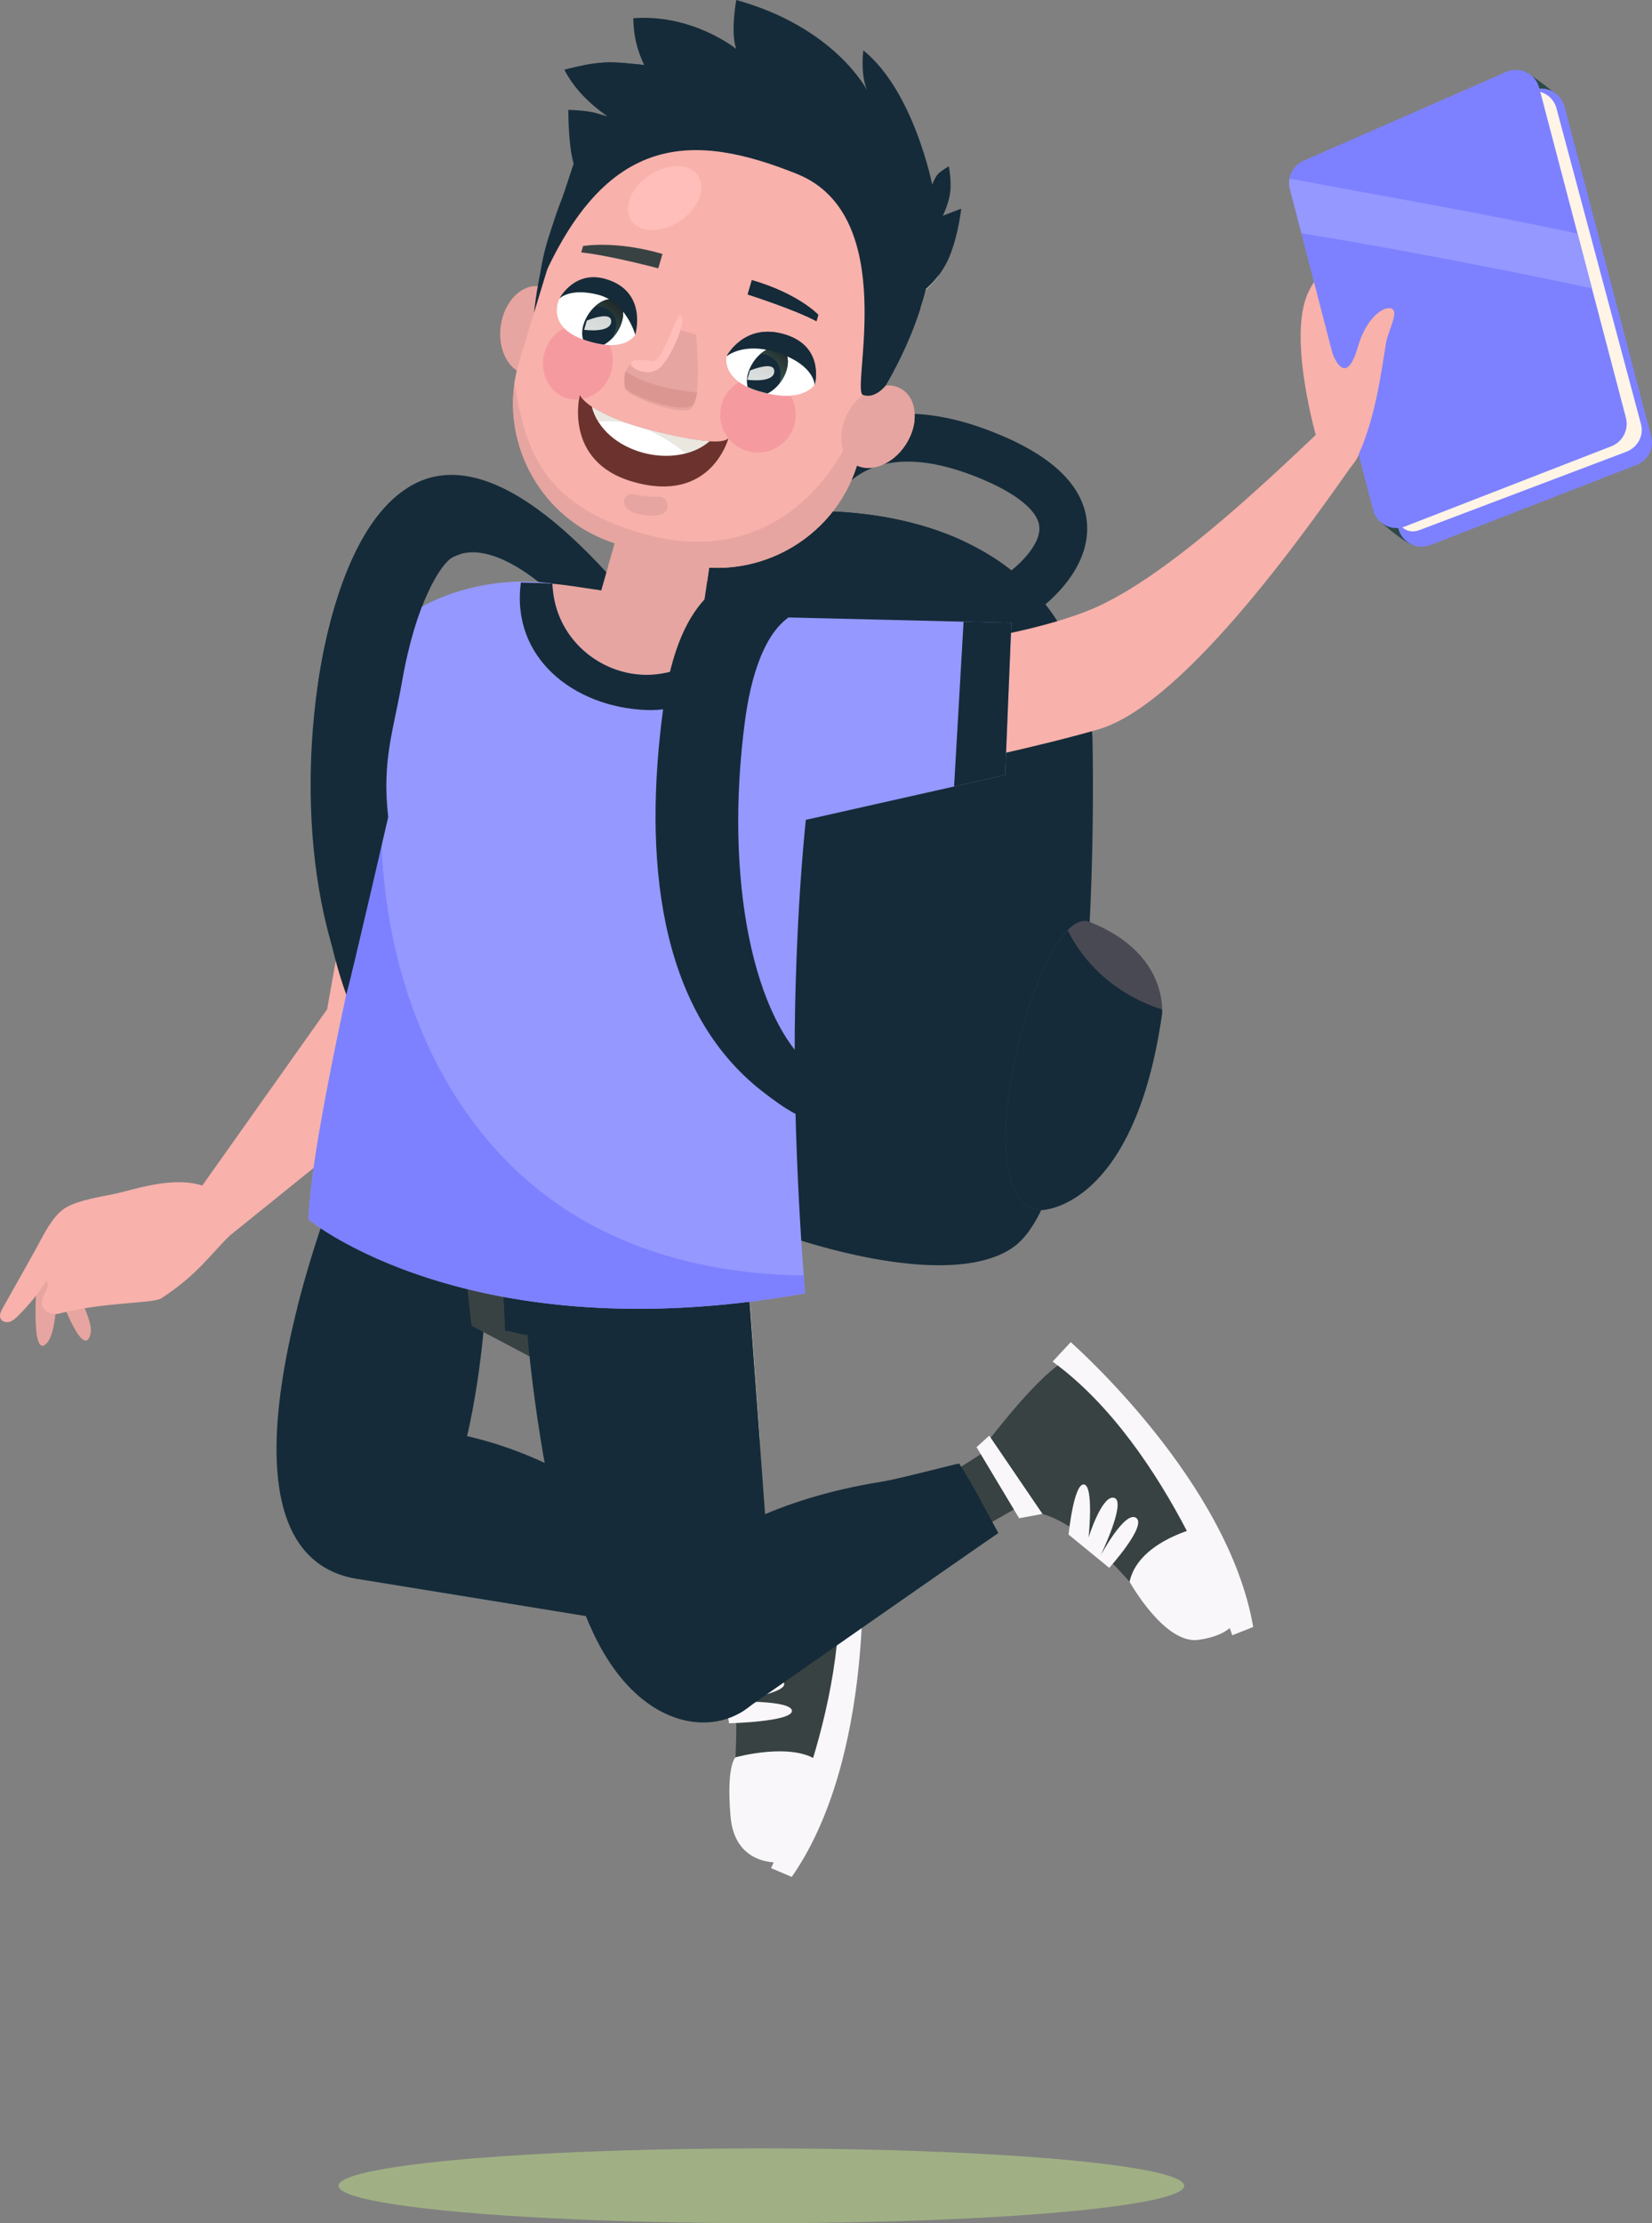 <?xml version='1.0' encoding='UTF-8'?><!DOCTYPE svg PUBLIC '-//W3C//DTD SVG 1.1//EN' 'http://www.w3.org/Graphics/SVG/1.1/DTD/svg11.dtd'><svg xmlns='http://www.w3.org/2000/svg' xml:space='preserve' width='116.65mm' height='156.93mm' version='1.1' style='shape-rendering:geometricPrecision; text-rendering:geometricPrecision; image-rendering:optimizeQuality; fill-rule:evenodd; clip-rule:evenodd'
viewBox='0 0 8233.11 11076.12' xmlns:xlink='http://www.w3.org/1999/xlink'><rect x="0" y="0" width="8233.11" height="11076.12" fill="#808080" stroke="none"/><defs><style type='text/css'><![CDATA[ .fil2 {fill:#152B39} .fil11 {fill:#7D81FF} .fil14 {fill:#9498FF} .fil0 {fill:#A0B084} .fil9 {fill:#F9F7FA} .fil10 {fill:#2D4946;fill-rule:nonzero} .fil19 {fill:#2E2A28;fill-rule:nonzero} .fil57 {fill:#302F36;fill-rule:nonzero} .fil16 {fill:#332F2D;fill-rule:nonzero} .fil8 {fill:#394242;fill-rule:nonzero} .fil4 {fill:#494954;fill-rule:nonzero} .fil5 {fill:#4F4E5B;fill-rule:nonzero} .fil22 {fill:#6C332E;fill-rule:nonzero} .fil7 {fill:#6D6D6D;fill-rule:nonzero} .fil26 {fill:#8A6258;fill-rule:nonzero} .fil53 {fill:#A3A3A3;fill-rule:nonzero} .fil18 {fill:#BEBDAF;fill-rule:nonzero} .fil15 {fill:#D4D3C3;fill-rule:nonzero} .fil50 {fill:#D69C85;fill-rule:nonzero} .fil49 {fill:#D69C86;fill-rule:nonzero} .fil48 {fill:#D79D86;fill-rule:nonzero} .fil47 {fill:#D79E86;fill-rule:nonzero} .fil46 {fill:#D79E87;fill-rule:nonzero} .fil45 {fill:#D79F87;fill-rule:nonzero} .fil44 {fill:#D79F88;fill-rule:nonzero} .fil25 {fill:#D7A088;fill-rule:nonzero} .fil43 {fill:#D7A089;fill-rule:nonzero} .fil42 {fill:#D7A189;fill-rule:nonzero} .fil41 {fill:#D7A28A;fill-rule:nonzero} .fil40 {fill:#D8A38A;fill-rule:nonzero} .fil39 {fill:#D8A38B;fill-rule:nonzero} .fil38 {fill:#D8A48B;fill-rule:nonzero} .fil37 {fill:#D8A48C;fill-rule:nonzero} .fil36 {fill:#D8A58C;fill-rule:nonzero} .fil35 {fill:#D8A68C;fill-rule:nonzero} .fil34 {fill:#D8A68D;fill-rule:nonzero} .fil33 {fill:#D8A78E;fill-rule:nonzero} .fil32 {fill:#D8A88E;fill-rule:nonzero} .fil31 {fill:#D8A88F;fill-rule:nonzero} .fil30 {fill:#D9A88F;fill-rule:nonzero} .fil29 {fill:#D9A98F;fill-rule:nonzero} .fil28 {fill:#D9A990;fill-rule:nonzero} .fil24 {fill:#D9AA90;fill-rule:nonzero} .fil51 {fill:#DC9691;fill-rule:nonzero} .fil20 {fill:#E19177;fill-rule:nonzero} .fil3 {fill:#E3E2D0;fill-rule:nonzero} .fil17 {fill:#E5E4D2;fill-rule:nonzero} .fil1 {fill:#E6A5A0;fill-rule:nonzero} .fil52 {fill:#E9A58E;fill-rule:nonzero} .fil27 {fill:#EAE7E0;fill-rule:nonzero} .fil56 {fill:#F59BA0;fill-rule:nonzero} .fil6 {fill:#F8B1AB;fill-rule:nonzero} .fil21 {fill:#FFBEB9;fill-rule:nonzero} .fil12 {fill:#FFF4E6;fill-rule:nonzero} .fil13 {fill:#FFFEEC;fill-rule:nonzero} .fil23 {fill:white;fill-rule:nonzero} .fil55 {fill:url(#id0)} .fil58 {fill:url(#id1)} .fil59 {fill:url(#id2)} .fil54 {fill:url(#id3)} ]]></style><linearGradient id='id0' gradientUnits='objectBoundingBox' x1='0%' y1='342.787%' x2='141.684%' y2='0%'><stop offset='0' style='stop-opacity:1; stop-color:#E6FAF8'/><stop offset='1' style='stop-opacity:1; stop-color:#D4D3D3'/></linearGradient><linearGradient id='id1' gradientUnits='userSpaceOnUse' x1='3692.64' y1='2045.72' x2='3942.34' y2='1671.1'><stop offset='0' style='stop-opacity:1; stop-color:#82E6DB'/><stop offset='1' style='stop-opacity:1; stop-color:#272525'/></linearGradient><linearGradient id='id2' gradientUnits='objectBoundingBox' x1='0%' y1='174.151%' x2='114.54%' y2='0%'><stop offset='0' style='stop-opacity:1; stop-color:#53938C'/><stop offset='1' style='stop-opacity:1; stop-color:#191818'/></linearGradient><linearGradient id='id3' gradientUnits='userSpaceOnUse' xlink:href='#id2' x1='2835.73' y1='1815.74' x2='3115.09' y2='1474.2'></linearGradient></defs><g id='Дети'><ellipse class='fil0' cx='3794.3' cy='10889.85' rx='2107.27' ry='186.27'/><g id='_534980160'><path class='fil1' d='M2689.24 1426.29c-90.34,-12.44 -177.13,76.01 -193.85,197.54 -16.72,121.56 42.96,230.15 133.3,242.58 90.34,12.43 177.16,-76.01 193.89,-197.54 16.69,-121.53 -42.98,-230.15 -133.34,-242.58z'/><path class='fil2' d='M1976.7 5323.93l308.14 -273.6c-327.62,-369.03 -375.25,-1117.53 -280.81,-1656.86 67.77,-386.86 189.87,-583.7 250.91,-616.9 219.76,-119.39 557.21,224.8 635.53,323.57l410.56 83.74c-217.75,-274.37 -793.88,-1013.46 -1242.92,-769.33 -289.46,157.39 -412.45,636.33 -459.98,907.86 -106.29,606.93 -70.9,1495.3 378.58,2001.52z'/><path class='fil2' d='M5151.58 3055.84c30.13,-20.25 293.54,-205.19 264.48,-461.5 -20.74,-182.53 -183.13,-333.27 -482.73,-447.97 -291.37,-111.79 -541.55,-113.29 -742.13,-4.47 -278.4,151.03 -347.02,458.42 -349.82,471.45l232.81 49.86c0.36,-1.54 50.51,-215.64 232.47,-313.05 136.43,-73.06 318.8,-66.86 541.55,18.57 201.05,77 321.75,169 331.23,252.45 11.3,99.6 -123.85,212.3 -160.65,237.06l132.8 197.62z'/><path class='fil2' d='M5444.52 3673.78c0,0 58.16,2219.84 -394.71,2540.08 -495.12,350.15 -2248.15,-401.59 -2497.07,-897.58 -248.91,-496.01 415.76,-2266.69 679.84,-2557.31 264.03,-290.6 2123.81,-504.78 2211.95,914.81z'/><path class='fil3' d='M3216.49 2777.85c0.04,-0.03 0,0 0.01,-0.03l-0.01 0.03zm0.35 -0.43c0.04,-0.04 0.04,-0.04 0.04,-0.06 -0.01,0.03 -0.01,0.03 -0.04,0.06zm0.38 -0.5l0.04 0.01 -0.04 -0.01zm0.38 -0.42l0.04 -0.04 -0.04 0.04zm0.35 -0.47l0.04 0 -0.04 0zm1.79 -2.19c0,0 0.04,-0.04 0.05,-0.07 -0.01,0.04 -0.05,0.07 -0.05,0.07zm0.35 -0.44c0.04,-0.03 0.04,-0.03 0.07,-0.09 0,0.03 -0.04,0.06 -0.07,0.09zm0.37 -0.43c0.04,-0.03 0.04,-0.06 0.08,-0.12 -0.03,0.02 -0.08,0.08 -0.08,0.12zm0.35 -0.44c0.05,-0.06 0.08,-0.08 0.12,-0.15 0,0.03 -0.08,0.13 -0.12,0.15zm0.38 -0.46c0.04,-0.03 0.08,-0.09 0.11,-0.12 -0.04,0.03 -0.07,0.09 -0.11,0.12zm0.39 -0.45c0.03,-0.04 0.04,-0.08 0.07,-0.07 -0.04,-0.01 -0.04,0.04 -0.07,0.07zm0.37 -0.44c0.01,-0.03 0.01,-0.03 0.04,-0.06 -0.03,0.04 -0.03,0.04 -0.04,0.06zm1 -1.2c0.04,-0.06 0.07,-0.06 0.11,-0.13 -0.03,0.04 -0.07,0.06 -0.11,0.13zm0.34 -0.4c0.04,-0.06 0.11,-0.12 0.15,-0.16 -0.07,0.04 -0.11,0.1 -0.15,0.16zm0.38 -0.43c0.04,-0.06 0.08,-0.13 0.11,-0.19 -0.04,0.06 -0.08,0.13 -0.11,0.19zm0.35 -0.47c0.04,-0.03 0.11,-0.12 0.15,-0.15 -0.04,0.06 -0.08,0.08 -0.15,0.15zm0.41 -0.42c0.04,-0.06 0.05,-0.1 0.12,-0.16 -0.04,0.06 -0.08,0.1 -0.12,0.16zm0.35 -0.47c0.03,-0.03 0.07,-0.06 0.11,-0.13 -0.04,0.06 -0.04,0.06 -0.11,0.13zm0.37 -0.43c0.04,-0.03 0.04,-0.03 0.04,-0.06 0,0.03 0,0.03 -0.04,0.06zm1.02 -1.2c0.04,0 0.04,-0.06 0.07,-0.06 -0.03,-0.01 -0.04,0.06 -0.07,0.06zm0.31 -0.34c0.04,-0.06 0.08,-0.08 0.15,-0.15 -0.04,0.03 -0.11,0.08 -0.15,0.15zm0.37 -0.42c0.04,-0.06 0.08,-0.1 0.15,-0.16 -0.07,0.03 -0.11,0.09 -0.15,0.16zm0.35 -0.43c0.08,-0.07 0.11,-0.09 0.15,-0.16 -0.04,0.02 -0.08,0.13 -0.15,0.16zm0.37 -0.4c0.08,-0.1 0.12,-0.13 0.16,-0.23 -0.04,0.1 -0.08,0.13 -0.16,0.23zm0.37 -0.44c0.05,-0.06 0.12,-0.15 0.2,-0.21 -0.08,0.06 -0.15,0.15 -0.2,0.21zm0.35 -0.43c0.07,-0.06 0.14,-0.12 0.19,-0.22 -0.05,0.1 -0.12,0.16 -0.19,0.22zm0.41 -0.42c0.04,-0.07 0.08,-0.13 0.16,-0.19 -0.05,0.06 -0.12,0.12 -0.16,0.19zm0.35 -0.4c0.08,-0.1 0.11,-0.16 0.18,-0.22 -0.04,0.06 -0.11,0.12 -0.18,0.22zm0.53 -0.62c0.07,-0.08 0.15,-0.16 0.19,-0.22 -0.04,0.06 -0.12,0.13 -0.19,0.22zm0.37 -0.42c0.07,-0.06 0.11,-0.13 0.19,-0.22 -0.04,0.06 -0.12,0.16 -0.19,0.22zm0.37 -0.44c0.04,-0.03 0.16,-0.15 0.19,-0.21 -0.07,0.09 -0.11,0.16 -0.19,0.21zm0.38 -0.4c0.04,-0.06 0.11,-0.16 0.18,-0.21 -0.07,0.06 -0.15,0.15 -0.18,0.21zm0.35 -0.4c0.08,-0.1 0.15,-0.19 0.23,-0.25 -0.08,0.1 -0.15,0.16 -0.23,0.25zm0.37 -0.44c0.08,-0.08 0.15,-0.14 0.23,-0.24 -0.08,0.1 -0.15,0.16 -0.23,0.24zm0.37 -0.4c0.08,-0.08 0.15,-0.18 0.26,-0.27 -0.11,0.08 -0.18,0.18 -0.26,0.27zm0.37 -0.4c0.12,-0.15 0.23,-0.27 0.38,-0.42 -0.14,0.11 -0.26,0.28 -0.38,0.42zm0.38 -0.42c0.23,-0.28 0.49,-0.55 0.75,-0.83l0 0c-0.26,0.28 -0.52,0.54 -0.75,0.83z'/><path class='fil2' d='M4191.41 6007.41c57.15,5.85 113.92,8.99 169.46,8.66 257.03,-1.47 420.62,-168.27 533.86,-386.3 205.6,-395.91 296.26,-943.22 316.85,-1384.02 11.58,-247.97 -9.53,-501.12 -58.13,-744.52 -19.49,-97.39 -50.56,-417.53 -159.99,-596.15 -62.16,-101.48 -137.98,-169.5 -198.63,-212.32 -163.84,-74.89 -344.03,-117.31 -522.44,-135.58 -40.77,-4.17 -81.48,-7.07 -121.84,-8.82 -152.55,194.81 -398.4,302.88 -649.43,277.17 -45.73,-4.68 -91.66,-13.84 -137.21,-27.7l-130.59 -39.68c-0.26,0.28 -0.52,0.54 -0.75,0.83l0 0c-0.15,0.16 -0.26,0.28 -0.38,0.42 -0.04,0.04 -0.08,0.06 -0.11,0.13 -0.11,0.08 -0.18,0.18 -0.26,0.27 -0.04,0.04 -0.12,0.12 -0.15,0.16 -0.08,0.1 -0.15,0.16 -0.23,0.24 -0.04,0.06 -0.11,0.13 -0.15,0.18 -0.08,0.06 -0.15,0.16 -0.23,0.25 -0.04,0.06 -0.12,0.12 -0.16,0.18 -0.07,0.06 -0.15,0.15 -0.18,0.21 -0.07,0.06 -0.11,0.13 -0.19,0.18 -0.04,0.06 -0.15,0.18 -0.19,0.21 -0.08,0.09 -0.11,0.16 -0.18,0.22 -0.08,0.09 -0.12,0.16 -0.19,0.22 -0.04,0.06 -0.11,0.12 -0.18,0.2 -0.04,0.06 -0.12,0.13 -0.19,0.22 -0.12,0.12 -0.23,0.24 -0.35,0.4 -0.07,0.06 -0.11,0.12 -0.18,0.22 -0.08,0.06 -0.12,0.12 -0.19,0.2 -0.08,0.06 -0.12,0.12 -0.16,0.19 -0.08,0.09 -0.15,0.15 -0.22,0.2 -0.05,0.1 -0.12,0.16 -0.19,0.22 -0.05,0.09 -0.13,0.16 -0.16,0.22 -0.08,0.06 -0.15,0.15 -0.2,0.21 -0.07,0.1 -0.15,0.16 -0.22,0.21 -0.04,0.1 -0.08,0.13 -0.16,0.23 -0.07,0.06 -0.15,0.14 -0.23,0.24 -0.04,0.06 -0.07,0.08 -0.15,0.16 -0.04,0.09 -0.15,0.18 -0.2,0.28 -0.07,0.06 -0.11,0.09 -0.15,0.16 -0.08,0.09 -0.15,0.18 -0.23,0.28 -0.07,0.06 -0.11,0.08 -0.15,0.15 -0.08,0.1 -0.16,0.18 -0.24,0.28 -0.03,-0.01 -0.04,0.06 -0.07,0.06 -0.3,0.4 -0.65,0.77 -0.98,1.14 0,0.03 0,0.03 -0.04,0.06 -0.08,0.09 -0.18,0.21 -0.27,0.3 -0.04,0.06 -0.08,0.1 -0.11,0.13 -0.05,0.1 -0.16,0.22 -0.23,0.3 -0.07,0.06 -0.08,0.1 -0.12,0.16 -0.07,0.06 -0.18,0.18 -0.26,0.28 -0.04,0.03 -0.11,0.12 -0.15,0.15 -0.04,0.1 -0.16,0.19 -0.23,0.28 -0.04,0.06 -0.08,0.13 -0.11,0.19 -0.07,0.06 -0.16,0.18 -0.23,0.28 -0.04,0.04 -0.11,0.1 -0.15,0.16 -0.08,0.09 -0.16,0.18 -0.23,0.28 -0.04,0.07 -0.07,0.06 -0.11,0.13 -0.31,0.37 -0.65,0.77 -0.96,1.14 -0.03,0.04 -0.03,0.04 -0.04,0.06 -0.11,0.12 -0.2,0.25 -0.3,0.37 -0.04,-0.01 -0.04,0.04 -0.07,0.07 -0.08,0.12 -0.19,0.2 -0.28,0.33 -0.04,0.03 -0.07,0.09 -0.11,0.12 -0.08,0.13 -0.16,0.22 -0.26,0.31 -0.04,0.06 -0.07,0.09 -0.12,0.15 -0.08,0.1 -0.16,0.23 -0.27,0.32 -0.04,0.06 -0.04,0.09 -0.08,0.12 -0.11,0.13 -0.18,0.25 -0.3,0.34 -0.04,0.06 -0.04,0.06 -0.07,0.09 -0.12,0.16 -0.2,0.25 -0.3,0.37 -0.01,0.04 -0.05,0.07 -0.05,0.07 -0.57,0.71 -1.18,1.44 -1.76,2.19l-0.04 0c-0.11,0.16 -0.19,0.28 -0.31,0.43l-0.04 0.04c-0.12,0.16 -0.23,0.28 -0.35,0.43l-0.04 -0.01c-0.11,0.16 -0.23,0.28 -0.34,0.44 -0.01,0.03 -0.01,0.03 -0.04,0.06 -0.11,0.12 -0.23,0.28 -0.35,0.4 -0.01,0.03 0.04,0 -0.01,0.03 -33.14,41.31 -71.6,102.7 -113.13,179.59 239.5,36.46 606.23,99.6 832.95,198.58 -0.01,0.04 -0.01,0.04 -0.01,0.06 118.19,51.56 198.38,112.86 202.67,185.28 -0.01,0.3 -149.07,465.74 -176.01,1658.73 -7.83,345.42 4.23,702.4 18.41,974.97 69.65,13.96 140.12,25.18 210.04,32.35z'/><path class='fil4' d='M5189.12 6028.86c0,0 461.97,-1.98 601.61,-973.86 0,0 39.94,-303.15 -359.98,-461.83 -130.12,-51.63 -296.09,315.04 -373.98,690.69 -75.19,362.75 -68.26,733.92 132.35,745z'/><path class='fil5' d='M5181.65 6028.26c0.47,0.04 0.93,0.09 1.39,0.14 -0.46,-0.05 -0.92,-0.1 -1.39,-0.14 -156.1,-15.99 -189.96,-258.11 -158.05,-539.36 -31.98,281.29 1.81,523.43 158.05,539.36z'/><path class='fil2' d='M5181.65 6028.26c0.47,0.04 0.93,0.09 1.39,0.14 1.99,0.18 4.05,0.35 6.08,0.46l0 0c0,0 6.85,-0.04 19.21,-1.84 88.77,-13.11 459.83,-118.79 582.4,-972.06 0,0 1.11,-9.48 1.01,-25.21 -197.48,-63.78 -368.86,-194.07 -470.88,-395.09 -128.52,130.9 -259.3,520.17 -297.25,854.24 -31.91,281.25 1.95,523.38 158.05,539.36z'/><path class='fil4' d='M2762.13 3841.85c0,0 -322.13,-165.39 -430.95,162.3 -108.81,327.68 -187.2,1081.67 120.4,1188.25 307.55,106.56 310.55,-1350.55 310.55,-1350.55z'/><polygon class='fil6' points='1819.08,3969.43 1630.18,5028.59 1007.96,5906.9 1148.82,6152.99 2110.92,5376.7 2446.24,3926.13 '/><path class='fil7' d='M3675.45 8145.08c-33.94,-14.31 -483.47,-132.27 -483.47,-132.27l16.22 -309.15 491.67 106.26 -24.43 335.16z'/><path class='fil2' d='M3135.62 7535.62c69.16,49.47 338.95,203.21 338.61,207.12 -30.33,142.47 -65.17,243.02 -103.94,383.35 -45.14,-9.53 -1596.62,-260.88 -1596.62,-260.88l-133.96 -702.4c0,0 628.48,-247.89 1495.91,372.82z'/><path class='fil8' d='M3916.82 9264.94c-50.95,-7.45 -227.97,6.68 -255.48,-196.81 -27.55,-203.46 80.24,-658.13 -94.63,-898.08l61.76 -402.02c0,0 398.1,-61.04 565.8,-23.67 0,0 63.39,574.31 -66.83,947.48 -130.2,373.18 -210.62,573.1 -210.62,573.1z'/><path class='fil9' d='M4294.84 7702.14c2,37.94 69.61,1048.08 -349.06,1648.89l-103.29 -43.95c0,0 438.63,-881.61 319.85,-1599.42l132.49 -5.53z'/><path class='fil9' d='M3633.84 8585.7c0,0 317.49,-8.11 312.89,-62.71 -4.61,-54.61 -301.68,-45.07 -301.68,-45.07 0,0 283.63,-41.27 262.06,-92.69 -21.58,-51.46 -237.38,-24.31 -237.38,-24.31 0,0 210.71,-67.6 162.55,-94.8 -48.14,-27.23 -244.44,70.46 -244.44,70.46l46.01 249.12z'/><path class='fil8' d='M5206.35 7437.02c-34.23,13.69 -437.14,245.31 -437.14,245.31l-205.51 -231.51 424.68 -269.59 217.98 255.79z'/><path class='fil2' d='M4614.61 1440.36c0,0 76.91,-62.5 118.05,-163.81 44.7,-110.03 57.69,-236.9 57.69,-236.9l-91.94 35.18c0,0 28.24,-54.4 36.67,-113.22 8.39,-58.83 -6.65,-133.23 -6.65,-133.23 0,0 -44.56,26.31 -56.86,41.97 -13.84,17.6 -25.68,49.59 -25.68,49.59 0,0 -91.63,-466.37 -343.13,-668.82 0,0 -16.31,112.94 17.98,197.64 0,0 -159.06,-312.39 -651.33,-448.75 0,0 -30.02,157.98 -0.47,243.92 0,0 -214.34,-175.18 -512.69,-153.21 0.83,82.73 17.67,159.92 54.95,233.32 -16.79,-1.62 -32.34,-3.21 -47,-4.74 -113.41,-11.69 -173.62,-17.95 -351.49,27.7 48.02,94.99 126.97,171.31 214.01,232.58 -63.55,-16.81 -68.2,-26.81 -194.14,-32.41 0,0 -2.25,169.24 26.32,268.33 0,0 -34.43,104.06 -51.57,155.84l-2.36 7.04 1809.63 461.98z'/><path class='fil2' d='M1720.43 5787.91c-16.45,36.3 -730.47,1771.13 -46.6,2049.19 683.86,278.02 749.28,-1386.82 749.28,-1386.82 0,0 -27.48,-438.23 -46.54,-438.54 -19.09,-0.32 -656.14,-223.83 -656.14,-223.83z'/><polygon class='fil8' points='2641.97,6759.23 2349.94,6605.16 2291.6,6086.6 2644.73,6151.4 '/><path class='fil2' d='M4354.55 2015.48c0,0 848.74,-1201.59 -330.53,-1622.59 -1225.58,-437.52 -1362.1,1163.74 -1362.1,1163.74l1692.63 458.85z'/><path class='fil2' d='M4394.01 7382.13c83.99,-13.3 384.03,-93.28 386.52,-90.29 78.48,122.75 124.24,218.81 195.17,345.94 -38.83,24.88 -1284.29,894.3 -1284.29,894.3l-624.27 -365.01c0,0 273.4,-617.79 1326.86,-784.95z'/><path class='fil10' d='M6879.31 2600.01c0,0 110.27,96.72 153.99,111.69 69.99,23.99 704.34,-2256.23 704.34,-2256.23 0,0 -63.2,-53.49 -134.2,-96.94l-724.13 2241.48z'/><path class='fil11' d='M6554.33 1034.04l414.81 1599.71c18.07,69.61 92.83,107.9 159.88,81.83l1027.42 -399.22c56.96,-22.12 88.25,-83.47 72.7,-142.58l-431.96 -1643.08c-18.75,-71.4 -96.84,-109.14 -164.47,-79.54l-1010.26 442.61c-54.07,23.68 -82.93,83.11 -68.12,140.26z'/><path class='fil12' d='M6511.89 1029l436.78 1524.19c17.62,66.76 60.16,112.61 127.29,87.19l1028.88 -389.55c57.05,-21.6 88.66,-80.69 73.5,-137.34l-421.71 -1575.33c-18.32,-68.45 -96.12,-104.23 -163.84,-75.39l-1012.02 431.12c-54.15,23.08 -83.35,80.31 -68.89,135.11z'/><path class='fil6' d='M6566.03 2198.27c0,0 -153.24,-516.04 -45.86,-741.86 107.38,-225.83 293.99,-164.45 293.99,-164.45 0,0 84.84,726.99 -39.71,969.75 -124.51,242.72 -208.42,-63.44 -208.42,-63.44z'/><path class='fil11' d='M6428.28 941.1l414.81 1599.7c18.05,69.62 92.83,107.9 159.87,81.84l1027.4 -399.22c56.97,-22.12 88.25,-83.47 72.71,-142.58l-431.95 -1643.08c-18.76,-71.37 -96.86,-109.15 -164.46,-79.53l-1010.28 442.63c-54.06,23.68 -82.93,83.11 -68.1,140.24z'/><polygon class='fil13' points='6485.63,1162.32 6469.48,1100.05 6485.63,1162.32 '/><path class='fil14' d='M7933.75 1436.77l-42.89 -163.18 -28.87 -109.82c-475.69,-101.76 -955.95,-184.45 -1435.27,-273.85 -2.99,16.61 -2.92,33.93 1.56,51.18l41.2 158.95 16.15 62.27c329.46,53.43 657.9,114.75 985.27,179.2 154.56,30.44 308.82,62.32 462.86,95.25z'/><path class='fil6' d='M6627.95 1724.42c0,0 69.76,247.04 140.39,0.57 36.33,-126.81 113.59,-193.93 158.3,-189.35 55.04,5.64 -8.31,107.68 -19.18,174.24 -27.74,169.74 -54.71,382.35 -145.75,574.93 -56.03,118.55 -133.75,-560.39 -133.75,-560.39z'/><path class='fil6' d='M3866.27 3293.65c0,0 1019.72,-40.52 1553.16,-249.96 370.33,-145.4 877.44,-629.97 1165.92,-903.32 76.81,43.48 132.1,65.29 176.34,144.44 -194.39,273.85 -842.04,1220.57 -1288.85,1349.38 -583.17,168.11 -1621.01,346.63 -1621.01,346.63l14.43 -687.18z'/><path class='fil2' d='M2517.99 6632.1c-8.57,-204.93 -22.18,-405.3 -53.53,-604.64 4.38,-81.29 2.86,-162.37 -16.64,-240.09l1245.23 127.51 165.98 2254.75c54.91,445.35 -577.09,657.11 -901.86,-32.64 -254.03,-539.46 -328.42,-1487.37 -328.42,-1487.37 -2.67,3.81 -28.5,-2.48 -54.57,-8.83 -26.59,-6.43 -53.41,-12.89 -56.18,-8.69z'/><path class='fil15' d='M3787.01 7167.9l-49.87 -682.56c-0.68,0.09 -1.39,0.19 -2.06,0.25l50.13 681.22c0.6,0.37 1.2,0.73 1.8,1.09z'/><path class='fil16' d='M2628.89 6651.44c-0.1,-1.21 -0.14,-1.83 -0.14,-1.83 -0.39,0.57 -1.26,0.88 -2.52,1.05 0.92,0.26 1.75,0.51 2.66,0.78z'/><path class='fil14' d='M2752.92 2908.15c0,0 -430,-83.25 -805.85,215.89 -177.6,141.34 -252.9,911.95 -252.9,911.95l478.14 123.79 580.61 -1251.63z'/><path class='fil2' d='M1481.92 6514.03c166.51,-12.25 335.14,-10.09 504.51,7.26 70.25,7.19 140.66,17.01 211.07,29.5 50.08,8.89 99.96,18.66 149.62,29.37l-17.74 -157.53c-377.82,-92.98 -618.22,-228.77 -725.91,-299.72 -1.81,-1.15 -3.53,-2.33 -5.25,-3.47 -38.07,114.13 -79.66,249.86 -116.3,394.59z'/><path class='fil8' d='M2517.53 6620.71c-2.29,-53.39 -4.95,-106.53 -8.19,-159.39 -63.07,-11.67 -123.08,-24.7 -179.96,-38.69l17.74 157.53c57.09,12.3 113.91,25.84 170.42,40.56z'/><path class='fil2' d='M3785.21 7166.82l-50.13 -681.22c-361.82,44.56 -677.79,43.07 -948.75,15.32l0 0c-98.23,-10.06 -190.54,-23.55 -276.99,-39.6 3.24,52.86 5.89,106 8.19,159.39 36.34,9.51 72.63,19.47 108.7,29.95 1.26,-0.18 2.13,-0.48 2.52,-1.05 0,0 0.04,0.61 0.14,1.83 227.15,66.09 448.47,151.77 660.97,256.39 156.61,77.08 332.15,159.59 495.36,258.99z'/><path class='fil1' d='M3763.05 4179.89c-117.48,666.97 -178.57,1348.8 -307.21,2014.96 -330.49,-52.03 -660.01,-110.56 -988.93,-172.98 -198.72,-37.7 -397.06,-76.87 -595.24,-116.95 160.75,-986.96 350.46,-1970.17 500.08,-2958.55 137.91,-58.97 313.69,-50.66 489.96,-25.13 18.18,2.63 35.83,5.34 52.8,8.01 164.63,26.12 718.48,94.34 1021.79,226.77 -22.71,86.88 -37.82,173.39 -50.19,246.25 -43.88,259.01 -77.45,518.64 -123.06,777.63z'/><path class='fil14' d='M2126.5 3272c75.52,-344.94 340.24,-390.84 626.42,-363.85 2.55,57.95 13.78,116.23 40.25,175.74 85.01,191.19 295.74,306.79 502.96,272.27 172.05,-28.62 310.62,-131.72 386.22,-284.9 243.96,64.8 449.69,152.94 456.62,270.1 -0.01,0.3 -149.07,465.74 -176.01,1658.73 -15.79,698.13 49.58,1443.61 49.58,1443.61 -1673.55,298.45 -2474.91,-367.91 -2474.91,-367.91 15.25,-579.73 583.26,-2777.98 588.88,-2803.79z'/><path class='fil17' d='M3737.14 6485.35c89.02,-10.98 180.81,-24.79 275.4,-41.65 0,0 -2.87,-32.49 -7.17,-89.64l0 0c4.31,57.37 7.17,89.64 7.17,89.64 -94.58,16.86 -186.37,30.67 -275.4,41.65l0 0z'/><path class='fil18' d='M3735.08 6485.6c0.67,-0.06 1.38,-0.16 2.06,-0.25l0 0c-0.68,0.09 -1.39,0.19 -2.06,0.25l0 0z'/><path class='fil19' d='M2786.33 6500.92c270.96,27.75 586.93,29.25 948.75,-15.32l0 0c-361.82,44.56 -677.79,43.07 -948.75,15.32l0 0z'/><path class='fil17' d='M1537.65 6074.89c0.01,-0.13 0.03,-0.23 0.04,-0.34 -0.01,0.11 -0.02,0.23 -0.04,0.34zm0.03 -0.93c0.01,-0.13 0.03,-0.27 0.01,-0.4 0.02,0.13 0.01,0.27 -0.01,0.4zm0.02 -0.9c0.01,-0.17 0.03,-0.3 0.01,-0.43 0.01,0.13 0,0.26 -0.01,0.43zm0.02 -0.9c0.02,-0.16 0.01,-0.33 0.03,-0.53 -0.02,0.2 -0.01,0.33 -0.03,0.53zm0.03 -0.9c0.01,-0.16 0.04,-0.33 0.03,-0.53 0.01,0.16 -0.01,0.37 -0.03,0.53zm0.04 -0.97c0.01,-0.17 0.03,-0.3 0.02,-0.5 0.01,0.18 -0.01,0.33 -0.02,0.5zm0.04 -1.37c0.03,-0.26 0.01,-0.47 0.04,-0.7 -0.03,0.23 -0.01,0.47 -0.04,0.7zm0.05 -0.87c0,-0.23 0.02,-0.46 0.01,-0.66 0.01,0.24 -0.01,0.44 -0.01,0.66zm0.04 -0.96c-0.01,-0.16 0.01,-0.44 -0.01,-0.6 0.02,0.2 0,0.4 0.01,0.6zm0.03 -0.94c-0.01,-0.16 0.01,-0.36 0.03,-0.56 -0.02,0.2 -0.04,0.4 -0.03,0.56zm0.04 -0.99c-0.02,-0.18 -0.01,-0.3 0.01,-0.5 -0.01,0.16 -0.04,0.32 -0.01,0.5zm0.02 -0.88c0.03,-0.23 0,-0.37 0.03,-0.6 -0.02,0.2 -0.01,0.41 -0.03,0.6zm0.02 -0.87c0.04,-0.3 0.02,-0.56 0.06,-0.87 -0.04,0.3 -0.03,0.61 -0.06,0.87zm0.06 -1.57c0.02,-0.16 0.04,-0.29 0.03,-0.5 0.01,0.18 -0.01,0.35 -0.03,0.5zm0.06 -0.89c-0.01,-0.24 0.01,-0.44 0.01,-0.66 0,0.23 -0.02,0.42 -0.01,0.66zm0.03 -0.9c0.02,-0.23 0.01,-0.47 0.04,-0.7 -0.02,0.23 -0.01,0.47 -0.04,0.7zm0.03 -0.93c0.03,-0.23 0.05,-0.46 0.04,-0.67 -0.02,0.2 -0.01,0.44 -0.04,0.67zm0.06 -0.93c0,-0.27 0.02,-0.47 0.01,-0.73 0.01,0.27 -0.01,0.47 -0.01,0.73zm0.01 -0.8c0.09,-1.5 0.13,-2.89 0.22,-4.4 -0.08,1.46 -0.13,2.93 -0.22,4.4zm0.23 -4.5c0,-0.3 0.03,-0.56 0.02,-0.86 0.01,0.3 -0.02,0.56 -0.02,0.86zm0.03 -0.9c3.01,-62.95 11.53,-141.95 24.38,-233.15l0 0c-12.85,91.17 -21.37,170.2 -24.38,233.15z'/><path class='fil20' d='M1562.89 5818.85l0 0c16.13,-114.13 39.07,-247.37 66.61,-391.85 -27.53,144.48 -50.48,277.72 -66.61,391.85zm66.62 -392.02c0.15,-0.82 0.35,-1.7 0.5,-2.55 -0.16,0.89 -0.35,1.67 -0.5,2.55zm0.66 -3.44c0.2,-0.98 0.37,-1.91 0.56,-2.88 -0.19,0.95 -0.35,1.9 -0.56,2.88zm0.65 -3.41c0.08,-0.43 0.13,-0.65 0.2,-1.08 -0.06,0.37 -0.13,0.72 -0.2,1.08zm0.35 -1.87c0.07,-0.3 0.13,-0.56 0.16,-0.82 -0.03,0.26 -0.08,0.52 -0.16,0.82zm0.44 -2.23c0.01,-0.13 0.06,-0.3 0.08,-0.45 -0.01,0.16 -0.03,0.3 -0.08,0.45zm0.3 -1.57c0.06,-0.3 0.14,-0.73 0.2,-1.02 -0.07,0.4 -0.13,0.66 -0.2,1.02zm0.86 -4.53l0.04 -0.06 -0.04 0.06zm0.37 -1.91c0.04,-0.06 0.04,-0.06 0.04,-0.13 -0.01,0.04 -0.01,0.11 -0.04,0.13zm0.33 -1.7c0.06,-0.19 0.07,-0.3 0.09,-0.49 -0.02,0.17 -0.07,0.32 -0.09,0.49z'/><path class='fil11' d='M2786.33 6500.92c270.96,27.75 586.93,29.25 948.75,-15.32 0.67,-0.06 1.38,-0.16 2.06,-0.25 89.02,-10.98 180.81,-24.79 275.4,-41.65 0,0 -2.86,-32.26 -7.17,-89.64 -83.96,-0.64 -167.86,-5.08 -251.21,-13.61 -301.06,-30.83 -593.92,-114.72 -849.34,-261.77 -656.03,-377.65 -980.1,-1129.45 -1004.03,-1889.94 -92.63,389.6 -194.81,839.96 -267.22,1216.95 -0.02,0.2 -0.04,0.3 -0.09,0.49 -0.08,0.52 -0.2,1.05 -0.29,1.57 -0.01,0.06 -0.01,0.06 -0.04,0.13 -0.11,0.66 -0.23,1.18 -0.32,1.84l-0.04 0.06c-0.23,1.18 -0.44,2.36 -0.66,3.51 -0.06,0.3 -0.14,0.72 -0.2,1.02 -0.08,0.36 -0.15,0.75 -0.22,1.12 -0.01,0.16 -0.06,0.32 -0.08,0.45 -0.08,0.47 -0.16,0.95 -0.28,1.41 -0.03,0.26 -0.08,0.52 -0.16,0.82 -0.05,0.26 -0.08,0.54 -0.15,0.79 -0.07,0.43 -0.13,0.65 -0.2,1.08 -0.01,0.17 -0.07,0.36 -0.09,0.53 -0.19,0.97 -0.35,1.9 -0.56,2.88 -0.03,0.27 -0.11,0.63 -0.16,0.89 -0.16,0.85 -0.35,1.74 -0.5,2.55 0,0.04 -0.01,0.14 -0.01,0.17 -27.53,144.48 -50.48,277.72 -66.61,391.85 -12.85,91.2 -21.37,170.2 -24.38,233.15 -0.01,0.04 -0.01,0.04 -0.01,0.04 0.01,0.3 -0.02,0.56 -0.02,0.86 0,0.04 -0.01,0.06 -0.01,0.1 -0.09,1.5 -0.13,2.9 -0.22,4.4 0,0.03 0,0.03 0,0.06 0.01,0.27 -0.01,0.47 -0.01,0.73 -0.01,0.06 -0.01,0.17 -0.02,0.26 0.01,0.21 -0.01,0.44 -0.04,0.67 -0.01,0.06 0.01,0.13 0.01,0.23 -0.02,0.23 -0.01,0.47 -0.04,0.7 -0.01,0.07 -0.01,0.16 -0.02,0.24 0,0.23 -0.02,0.42 -0.01,0.66 -0.01,0.13 -0.02,0.26 -0.04,0.39 0.01,0.21 -0.01,0.35 -0.03,0.5 0.01,0.24 -0.01,0.47 0,0.7 -0.04,0.3 -0.02,0.57 -0.06,0.87 0.02,0.11 0.01,0.18 0.01,0.27 -0.03,0.23 0,0.37 -0.03,0.6 -0.01,0.13 0,0.27 -0.01,0.37 -0.02,0.2 -0.04,0.32 -0.01,0.5 -0.01,0.16 -0.03,0.29 -0.01,0.42 -0.02,0.2 -0.04,0.4 -0.03,0.56 -0.01,0.14 -0.02,0.23 -0.04,0.34 0.02,0.16 -0.01,0.44 0.01,0.6 -0.01,0.1 -0.02,0.2 -0.03,0.3 0.01,0.2 -0.01,0.44 -0.01,0.66 0,0.04 -0.01,0.14 -0.01,0.17 -0.03,0.23 -0.01,0.44 -0.04,0.7 0,0.3 0.01,0.57 -0.02,0.87 0.01,0.2 -0.01,0.33 -0.02,0.5 0.02,0.16 0.01,0.3 -0.01,0.44 0.01,0.2 -0.01,0.37 -0.03,0.53 0.03,0.13 0.01,0.26 0,0.37 -0.02,0.2 -0.01,0.37 -0.03,0.53 0.03,0.14 0.01,0.3 -0.01,0.47 0.01,0.13 0,0.26 -0.01,0.43 0.02,0.16 0,0.33 -0.01,0.5 0.02,0.13 0.01,0.27 -0.01,0.4 0.01,0.2 -0.01,0.4 0.01,0.59 -0.01,0.11 -0.02,0.21 -0.04,0.34 0,0.3 0.01,0.6 -0.02,0.9l0 0c0,0 21.84,18.15 65.84,47.13 146.09,96.25 536.5,311.82 1182.86,378z'/><path class='fil1' d='M3412.17 2362l-50.44 -10.88c-108.97,-23.53 -217.32,46.35 -240.85,155.31l-160.96 562.98c-23.54,108.95 84.39,223.65 193.35,247.19l50.44 10.88c108.93,23.52 260.76,-75.14 284.29,-184.1l79.49 -540.53c23.52,-108.93 -46.35,-217.32 -155.32,-240.85z'/><path class='fil1' d='M3412.17 2362l-50.44 -10.88c-108.97,-23.53 -217.32,46.35 -240.85,155.31l-91.01 318.27c77.16,42.55 155.85,76.28 248.24,95.54 92.8,19.37 168.95,6.73 245.64,-19.82l43.74 -297.57c23.52,-108.93 -46.35,-217.32 -155.32,-240.85z'/><path class='fil6' d='M3979.91 766.24l-291.08 -88.54c-383.39,-116.63 -824.46,213.44 -941.08,596.8l-159.93 525.73c-116.62,383.35 101.61,792.44 484.97,909.07l291.12 88.52c383.35,116.62 792.41,-101.61 909.03,-484.97l159.95 -525.69c116.6,-383.36 -69.62,-904.32 -452.97,-1020.92z'/><path class='fil1' d='M4496.68 1940.64c-76.02,-49.68 -191.82,-7.07 -258.64,95.18 -66.83,102.26 -59.39,225.45 16.64,275.09 76.01,49.72 191.82,7.08 258.63,-95.18 66.84,-102.25 59.4,-225.43 -16.63,-275.1z'/><path class='fil1' d='M4317.94 2177.04c-24.7,-4.63 -47.69,-12.27 -69.87,-21.27 -193.49,412.97 -558.11,636.83 -1032.75,506.21 -536.27,-147.55 -598.96,-451.12 -651.16,-750.15 -48.28,348.09 162.33,692.11 508.63,797.48l291.11 88.56c381.37,116.02 787.95,-99.52 906.97,-479.23 75.53,34.96 180.11,-7.5 242.43,-102.89 25.58,-39.11 40.08,-81.2 44.24,-121.12 -56.27,64.26 -159.43,97.45 -239.61,82.42z'/><path class='fil1' d='M295.85 6291.97c0,0 178.91,268.11 154.93,355.3 -38.9,141.55 -168.44,-236.72 -168.44,-236.72 0,0 6.01,254.39 -61.88,291.88 -67.87,37.52 -36.22,-334.25 -36.22,-334.25l111.62 -76.21z'/><path class='fil6' d='M1056.5 5926.79c-157.65,-84.09 -377.6,-1.46 -488.38,21.8 -71.96,15.13 -169.02,29.47 -234.25,64.45 -73.13,39.23 -120.64,148.2 -159.4,217.32 -53.78,95.84 -107.56,191.7 -161.32,287.57 -9.15,16.28 -18.41,36.2 -9.61,52.69 7.93,14.91 28.25,19.54 44.47,14.67 16.21,-4.85 29.18,-16.87 41.2,-28.78 53.61,-53.02 101.71,-111.62 143.26,-174.57 21.29,36.65 -34.15,79.16 -23.64,120.22 8.14,31.86 49.49,51.17 81.36,43.03 238.79,-61.03 471.63,-49.33 514.91,-77.53 186.66,-121.69 255.85,-233.79 343.73,-314.67l-92.32 -226.2z'/><path class='fil2' d='M4414.48 1920.22c0,0 -52.93,69.85 -114.1,47.19 -61.17,-22.61 189.77,-892.53 -328.08,-1100.73 -517.82,-208.19 -954.19,-210.65 -1283.06,559.61 0,0 -4.46,-106.29 57.13,-280.68 61.62,-174.38 435.76,-727.49 781.46,-663.44 345.71,64.05 957.82,357.8 966.31,486.72 8.5,128.9 26.79,463.34 25.38,523.78 -1.41,60.41 -105.04,427.54 -105.04,427.54z'/><path class='fil8' d='M6164.52 8064.87c-41.52,30.49 -157.62,164.84 -320.1,39.31 -162.47,-125.56 -404.99,-524.97 -698.01,-572.99l-238.3 -329.64c0,0 240.61,-322.98 386.25,-414.15 0,0 448.38,364.4 617.71,721.55 169.33,357.13 252.45,555.92 252.45,555.92z'/><path class='fil2' d='M2595.84 2902.39c34.28,0.69 121.83,2.44 157.08,5.76 2.55,57.95 13.78,116.23 40.25,175.74 85.01,191.19 295.74,306.79 502.96,272.27 172.05,-28.62 310.62,-131.72 386.22,-284.9 45.4,12.06 89.47,24.92 131.18,38.64 -76.04,212.64 -308.87,439.86 -595.21,427.42 -360.91,-15.68 -672.27,-261.44 -622.47,-634.93z'/><path class='fil9' d='M5336.31 6686.71c28.07,25.61 785.51,697.38 909.31,1419.14l-104.41 41.23c0,0 -306.75,-935.72 -895.38,-1363.38l90.48 -96.99z'/><path class='fil9' d='M3894.16 9278.54c0,0 -232.01,27.2 -253.48,-229.7 -21.44,-256.9 24.82,-293.63 24.82,-293.63 0,0 284.01,-79.11 413.94,20.16 129.92,99.26 -185.27,503.17 -185.27,503.17z'/><path class='fil9' d='M5955.8 7614.36c-13.24,5 -284.19,73.11 -326.38,266.02 0,0 173.65,312.61 342.71,289.63 169.07,-22.94 192.39,-105.14 192.39,-105.14l-208.72 -450.51z'/><path class='fil9' d='M5528.11 7811.23c0,0 190.7,-211.6 133.91,-249.25 -56.78,-37.64 -178.98,191.81 -178.98,191.81 0,0 131.9,-271.15 70.73,-291.09 -61.15,-19.94 -128.41,196.72 -128.41,196.72 0,0 26.91,-258.17 -23.45,-263.73 -50.38,-5.59 -76.51,249.61 -76.51,249.61l202.71 165.93z'/><polygon class='fil9' points='4930.12,7152.52 5195.53,7542.63 5079.03,7563.94 4866.93,7209.94 '/><path class='fil14' d='M3682.35 3071.26c25.59,-0.96 1358.13,31.91 1358.13,31.91l-31.01 758.01 -1281.34 288.23 -45.78 -1078.14z'/><path class='fil2' d='M4197.5 5621.42c117.57,12.04 216.57,-0.08 357.38,-49.5 51.04,-17.91 77.02,-75 56.5,-125.08 -18.75,-45.79 -69.37,-68.25 -116.77,-53.98 -172.08,51.86 -313.65,32.61 -430.84,-58.06 -311.45,-241 -455.7,-958.57 -350.78,-1745.04 27.36,-205.2 94.85,-465.33 260.93,-539.23 124.61,-55.41 322.83,-40.57 435.3,-15.17 57.28,12.95 117.27,10.71 172.59,-9.07 4.13,-1.48 8.12,-2.91 12.04,-4.28 49.97,-17.55 55.03,-85.88 8.4,-111.08 -159.39,-86.11 -458.58,-193.74 -736.11,-109.22 -218.53,66.56 -479.66,118.86 -561.63,733.58 -96.68,724.7 -31.54,1494.83 497.38,1904.09 99.21,76.73 215.79,163.63 395.61,182.04z'/><path class='fil2' d='M1598.13 3322.41c43.34,-247.57 149.86,-666.75 387.59,-858.27 99.6,101.27 203.22,199.22 306.58,297.3 -12.73,3.85 -25.29,8.58 -37.36,15.13 -61.04,33.2 -183.14,230.04 -250.91,616.9 -44.11,251.89 -101.3,394.38 -69.38,677.57 0,0 -178.07,772.86 -208.77,884.87 -160.59,-444.64 -213.67,-1142.84 -127.76,-1633.49z'/><path class='fil2' d='M4614.61 1440.32c0.69,-0.56 29.93,-24.48 61.84,-66.39 -2.51,-47.9 -7,-100.08 -14.53,-156.29 -3.46,-25 -7.47,-50.75 -12.26,-77.12 3.01,101.88 -11.29,203.64 -35.05,299.8zm-130.24 -751.13c-41.43,-64.33 -94.03,-127.23 -169.22,-179.22l-27.92 -18.58 -14.02 -9.3c-4.33,-3.05 -9.36,-6.23 -16.06,-9.7 -24.62,-13.29 -49.76,-27 -74.68,-38.98 -24.41,-9.75 -48.78,-19.9 -73.48,-28.89 -25.2,-7.16 -50.4,-14.55 -75.65,-21.02 -27.66,-6.41 -55.31,-11.28 -82.87,-14.84 24.07,7.25 48.55,15.3 73.55,24.22 215.11,76.79 362.74,179.58 460.35,296.3zm-1301.85 -233.08c57.05,-40.63 120.23,-74.12 190.15,-98.06 -30.67,-11.99 -60.75,-23.81 -90.16,-35.35 -28.94,-10.91 -57.34,-21.28 -85.44,-31.25 4.6,10.87 8.69,21.85 14.15,32.57l0 0c-11.92,-1.14 -23.21,-2.27 -33.99,-3.38 -4.31,-0.44 -8.5,-0.87 -12.64,-1.29 -4.01,-0.41 -7.9,-0.84 -11.78,-1.24 -83.88,-8.59 -140.29,-13.03 -244.7,7.1 36.07,13.76 74.19,30.1 114.32,49.26 50.66,23.07 103.99,50.87 160.09,81.63z'/><path class='fil2' d='M4587.77 1535.27c9.82,-30.89 18.89,-62.58 26.84,-94.94 23.76,-96.16 38.06,-197.92 35.05,-299.8 -8.59,-47.39 -19.54,-96.85 -33.67,-147.99 -22.56,-79.41 -52.65,-162.96 -97.83,-246.8 -10.5,-18.83 -21.68,-37.76 -33.79,-56.55 -97.61,-116.73 -245.24,-219.51 -460.35,-296.3 -25,-8.91 -49.48,-16.97 -73.55,-24.22 -8.21,-1.08 -16.45,-2.02 -24.65,-2.86 -65.37,-6.69 -129.82,-6.47 -191.02,-3.08 -93.93,5.39 -185.33,19.9 -254.15,21.99 -9.58,0.82 -14.81,-0.61 -22.48,-0.53 -2.52,0.05 -4.61,-0.04 -6.39,-0.22 -4.11,-0.42 -6.73,-1.3 -9.87,-1.64l-7.14 -1.04 -14.65 -5.24 -27.58 -10.21c-6.65,-2.59 -13.28,-5.17 -19.86,-7.78 -69.92,23.93 -133.1,57.42 -190.15,98.06 10,5.5 20.13,11.08 30.34,16.78 27.84,15.46 54.98,30.27 85.45,46.43 67.4,-31.58 136.62,-47.66 205.04,-40.65 8.17,0.84 16.31,2 24.48,3.51 97.75,18.1 216.72,54.56 337.41,100.48 39.36,4.23 77.63,10.82 114.52,20.38l54.85 17.15 52.45 21.63 45.09 23.62c3.47,1.38 7.88,4.21 12.72,7.69l13.91 9.44 27.72 18.86c23.75,15.91 46.93,37.3 68.85,61.98 138.02,78.03 235.43,154.61 238.77,205.5 4.73,71.7 12.5,207.08 18.21,323.44 31.41,94.5 55.91,177.89 75.42,242.94z'/><path class='fil2' d='M4512.35 1292.33c-5.71,-116.36 -13.48,-251.74 -18.21,-323.44 -3.35,-50.9 -100.75,-127.47 -238.77,-205.5 25.09,28.25 48.57,60.82 69.45,94.32 39.52,63.66 72.64,132.65 101.01,200.38 28.46,67.9 52.72,134.69 74.03,197.22 4.26,12.51 8.45,24.87 12.49,37.02zm-1049.05 -715.33c2.84,0.29 5.59,0.5 8.17,0.56 52.19,4.58 95.79,2.22 140.9,1.22 43.7,-1.31 86.94,-2.72 128.46,-2.35 40.65,0.01 80.54,1.72 119.41,5.7 1.69,0.18 3.34,0.35 5,0.52 -120.68,-45.93 -239.66,-82.38 -337.41,-100.48 -8.17,-1.51 -16.31,-2.67 -24.48,-3.51 -68.42,-7 -137.64,9.08 -205.04,40.65 7.1,3.78 14.43,7.6 21.95,11.55l28.87 14.66 13.97 6.85c6.73,3.47 15.04,5.63 22.65,8.31 15.6,5.15 32.14,10.14 45.03,11.53 10.42,1.46 22.23,3.74 32.52,4.8z'/><polygon class='fil2' points='5040.48,3103.17 5009.46,3861.18 4754.88,3918.45 4802.26,3097.33 '/><path class='fil1' d='M3354.99 1634.76c0,0 -14.26,193.59 -135.22,171.69 -120.96,-21.92 -113.27,89.85 -106.4,127.74 6.84,37.89 276.6,143.09 331.56,100.84 54.96,-42.24 24.29,-366.89 24.29,-366.89l-114.22 -33.39z'/><path class='fil21' d='M3206.27 1140.18c-25.07,-7.33 -45.94,-21.27 -59.73,-41.82 -42.21,-62.91 -2,-163.87 89.81,-225.44 61.81,-41.49 131.27,-54.55 182.95,-39.45 25.04,7.33 45.91,21.26 59.7,41.81 42.21,62.91 2.01,163.84 -89.81,225.45 -61.81,41.49 -131.26,54.55 -182.92,39.45z'/><g><path class='fil22' d='M2889.75 1966.2c0,0 27,96.32 386.56,185.72 359.58,89.45 356.01,25.63 356.01,25.63 0,0 -83.81,337.94 -480.43,221.99 -347.12,-101.47 -262.14,-433.35 -262.14,-433.35z'/><path class='fil23' d='M3535.15 2198.73c-52.64,-3.14 -133.64,-15.65 -258.84,-46.8 -177.79,-44.21 -274.09,-90.05 -326.2,-125.17 58.39,227.73 410.82,321.2 585.04,171.97z'/><path class='fil24' d='M3209.68 2134.25c-0.2,-0.08 -0.43,-0.18 -0.64,-0.24 21.08,5.99 43.31,11.96 67.28,17.91 -23.61,-5.85 -45.81,-11.76 -66.63,-17.67z'/><path class='fil25' d='M3535.11 2198.78c0.01,-0.03 0.04,-0.05 0.04,-0.05l0 0c0,0 -0.04,0.02 -0.04,0.05l0 0z'/><path class='fil26' d='M3534.3 2199.42c0.06,-0.03 0.09,-0.05 0.13,-0.09 -0.04,0.02 -0.07,0.06 -0.13,0.09zm0.4 -0.31c0.13,-0.11 0.27,-0.23 0.4,-0.34l0 0c-0.13,0.11 -0.27,0.23 -0.4,0.34z'/><path class='fil27' d='M3417.3 2258.1c-63.11,-50.19 -133.23,-94.59 -207.62,-123.85 20.82,5.91 43.03,11.82 66.63,17.67l0 0c125.2,31.15 206.2,43.66 258.84,46.8 0,0 -0.04,0.02 -0.04,0.05 -0.13,0.11 -0.27,0.23 -0.4,0.34 -0.1,0.07 -0.18,0.15 -0.27,0.22 -0.04,0.04 -0.07,0.06 -0.13,0.09 -33.5,28.46 -73.76,47.36 -117,58.67z'/><path class='fil24' d='M3128.86 2109.2c-14.84,-5.05 -28.75,-10.09 -41.84,-15.06 0.09,-0.04 0.16,-0.11 0.23,-0.16 13.68,5.19 28.28,10.42 43.87,15.73 -0.77,-0.18 -1.5,-0.34 -2.25,-0.51z'/><path class='fil24' d='M3087.02 2094.14c-0.78,-0.3 -1.58,-0.59 -2.36,-0.89 0.06,-0.06 0.14,-0.14 0.2,-0.19 0.8,0.3 1.57,0.61 2.38,0.92 -0.06,0.05 -0.13,0.11 -0.23,0.16z'/><path class='fil24' d='M3084.66 2093.25c-0.8,-0.32 -1.58,-0.61 -2.38,-0.92 0.06,-0.06 0.13,-0.11 0.2,-0.17 0.8,0.31 1.59,0.59 2.39,0.9 -0.06,0.05 -0.14,0.13 -0.2,0.19z'/><path class='fil28' d='M3082.28 2092.33c-0.8,-0.31 -1.6,-0.62 -2.38,-0.92 0.06,-0.06 0.13,-0.11 0.2,-0.17 0.8,0.31 1.6,0.62 2.38,0.92 -0.06,0.06 -0.13,0.11 -0.2,0.17z'/><path class='fil28' d='M3079.9 2091.4c-0.8,-0.31 -1.6,-0.62 -2.38,-0.92 0.07,-0.06 0.13,-0.11 0.2,-0.17 0.8,0.31 1.6,0.62 2.37,0.92 -0.06,0.06 -0.13,0.11 -0.2,0.17z'/><path class='fil28' d='M3077.52 2090.48c-0.8,-0.31 -1.57,-0.61 -2.38,-0.92 0.07,-0.06 0.13,-0.11 0.2,-0.17 0.8,0.31 1.6,0.61 2.38,0.92 -0.07,0.06 -0.13,0.11 -0.2,0.17z'/><path class='fil29' d='M3075.14 2089.55c-0.8,-0.31 -1.6,-0.62 -2.37,-0.95 0.07,-0.06 0.14,-0.11 0.21,-0.17 0.8,0.31 1.57,0.64 2.36,0.95 -0.07,0.06 -0.13,0.11 -0.2,0.17z'/><path class='fil29' d='M3072.77 2088.61c-0.8,-0.31 -1.6,-0.62 -2.39,-0.95 0.09,-0.03 0.16,-0.11 0.23,-0.16 0.77,0.32 1.57,0.63 2.37,0.95 -0.07,0.06 -0.14,0.11 -0.21,0.17z'/><path class='fil30' d='M3070.38 2087.65c-0.78,-0.3 -1.57,-0.61 -2.36,-0.95 0.06,-0.05 0.13,-0.08 0.2,-0.17 0.8,0.34 1.6,0.64 2.4,0.96 -0.07,0.05 -0.14,0.13 -0.23,0.16z'/><path class='fil31' d='M3068.02 2086.7c-0.8,-0.3 -1.6,-0.64 -2.37,-0.95 0.06,-0.06 0.13,-0.11 0.2,-0.17 0.8,0.31 1.6,0.64 2.37,0.95 -0.07,0.08 -0.13,0.12 -0.2,0.17z'/><path class='fil32' d='M3065.64 2085.76c-0.79,-0.33 -1.6,-0.64 -2.39,-0.97 0.06,-0.06 0.13,-0.11 0.2,-0.18 0.78,0.34 1.59,0.65 2.38,0.98 -0.06,0.06 -0.13,0.11 -0.2,0.17z'/><path class='fil33' d='M3063.26 2084.78c-0.8,-0.31 -1.6,-0.65 -2.39,-0.98 0.07,-0.06 0.16,-0.11 0.23,-0.16 0.78,0.33 1.57,0.66 2.37,0.97 -0.07,0.06 -0.14,0.12 -0.2,0.18z'/><path class='fil33' d='M3060.87 2083.8c-0.79,-0.33 -1.6,-0.64 -2.39,-0.97 0.07,-0.06 0.16,-0.11 0.23,-0.16 0.79,0.33 1.56,0.66 2.38,0.97 -0.06,0.06 -0.16,0.11 -0.23,0.16z'/><path class='fil33' d='M3058.48 2082.83c-0.79,-0.34 -1.58,-0.67 -2.35,-1 0.06,-0.04 0.12,-0.09 0.19,-0.15 0.8,0.33 1.59,0.66 2.39,0.98 -0.07,0.05 -0.16,0.11 -0.23,0.16z'/><path class='fil33' d='M3056.13 2081.83c-0.82,-0.35 -1.59,-0.67 -2.38,-1 0.06,-0.06 0.13,-0.09 0.19,-0.14 0.79,0.33 1.59,0.66 2.38,1 -0.07,0.06 -0.13,0.11 -0.19,0.15z'/><path class='fil33' d='M3053.75 2080.83c-0.8,-0.33 -1.62,-0.67 -2.41,-1 0.09,-0.06 0.13,-0.09 0.22,-0.15 0.77,0.32 1.58,0.67 2.38,1.01 -0.06,0.05 -0.13,0.08 -0.19,0.14z'/><path class='fil34' d='M3051.35 2079.83c-0.8,-0.35 -1.59,-0.68 -2.38,-1.01 0.06,-0.05 0.13,-0.11 0.19,-0.15 0.8,0.34 1.59,0.67 2.41,1.01 -0.09,0.06 -0.13,0.09 -0.22,0.15z'/><path class='fil34' d='M3048.97 2078.82c-0.79,-0.35 -1.58,-0.69 -2.37,-1.02 0.06,-0.06 0.13,-0.08 0.19,-0.15 0.8,0.34 1.58,0.69 2.37,1.02 -0.06,0.04 -0.13,0.1 -0.19,0.15z'/><path class='fil34' d='M3046.6 2077.79c-0.8,-0.33 -1.58,-0.68 -2.38,-1.03 0.07,-0.05 0.13,-0.08 0.2,-0.14 0.79,0.33 1.58,0.69 2.37,1.02 -0.06,0.06 -0.13,0.09 -0.19,0.15z'/><path class='fil34' d='M3044.22 2076.76c-0.81,-0.36 -1.6,-0.69 -2.39,-1.04 0.06,-0.04 0.13,-0.1 0.19,-0.13 0.79,0.34 1.58,0.69 2.39,1.03 -0.06,0.06 -0.13,0.09 -0.2,0.14z'/><path class='fil35' d='M3041.83 2075.72c-0.8,-0.34 -1.6,-0.71 -2.39,-1.04 0.06,-0.05 0.13,-0.08 0.19,-0.14 0.78,0.36 1.58,0.69 2.39,1.05 -0.06,0.03 -0.13,0.09 -0.19,0.13z'/><path class='fil36' d='M3039.44 2074.68c-0.79,-0.35 -1.57,-0.71 -2.36,-1.07 0.06,-0.03 0.1,-0.07 0.16,-0.12 0.81,0.36 1.6,0.69 2.39,1.05 -0.06,0.06 -0.13,0.09 -0.19,0.14z'/><path class='fil36' d='M3037.07 2073.61c-0.82,-0.34 -1.6,-0.69 -2.39,-1.05 0.07,-0.06 0.13,-0.09 0.19,-0.13 0.79,0.36 1.58,0.7 2.36,1.06 -0.06,0.05 -0.11,0.09 -0.16,0.12z'/><path class='fil36' d='M3034.68 2072.56c-0.8,-0.37 -1.6,-0.72 -2.38,-1.08 0.06,-0.03 0.13,-0.09 0.16,-0.13 0.81,0.37 1.6,0.72 2.41,1.08 -0.06,0.04 -0.12,0.07 -0.19,0.13z'/><path class='fil37' d='M3032.3 2071.48c-0.81,-0.37 -1.6,-0.72 -2.39,-1.08 0.06,-0.05 0.1,-0.07 0.17,-0.13 0.8,0.37 1.59,0.73 2.38,1.08 -0.04,0.04 -0.11,0.1 -0.16,0.13z'/><path class='fil37' d='M3029.92 2070.4c-0.81,-0.37 -1.59,-0.74 -2.38,-1.09 0.04,-0.04 0.1,-0.07 0.16,-0.11 0.78,0.36 1.6,0.73 2.39,1.08 -0.07,0.06 -0.11,0.08 -0.17,0.13z'/><path class='fil37' d='M3027.54 2069.3c-0.8,-0.37 -1.59,-0.73 -2.39,-1.12 0.06,-0.03 0.12,-0.06 0.18,-0.1 0.79,0.36 1.6,0.75 2.38,1.1 -0.06,0.04 -0.12,0.07 -0.16,0.11z'/><path class='fil38' d='M3025.15 2068.19c-0.79,-0.35 -1.57,-0.74 -2.38,-1.09 0.06,-0.04 0.12,-0.07 0.16,-0.11 0.81,0.36 1.59,0.73 2.39,1.1 -0.06,0.04 -0.12,0.07 -0.18,0.1z'/><path class='fil38' d='M3022.77 2067.09c-0.78,-0.38 -1.6,-0.75 -2.37,-1.13 0.04,-0.04 0.11,-0.07 0.16,-0.11 0.78,0.38 1.59,0.74 2.37,1.13 -0.04,0.04 -0.1,0.07 -0.16,0.11z'/><path class='fil39' d='M3020.4 2065.97c-0.8,-0.37 -1.58,-0.75 -2.39,-1.13 0.06,-0.04 0.09,-0.08 0.16,-0.11 0.8,0.38 1.58,0.76 2.39,1.13 -0.06,0.04 -0.12,0.07 -0.16,0.11z'/><path class='fil39' d='M3018.01 2064.84c-0.8,-0.39 -1.59,-0.78 -2.37,-1.13 0.04,-0.04 0.09,-0.07 0.13,-0.11 0.8,0.39 1.58,0.77 2.39,1.14 -0.06,0.03 -0.1,0.07 -0.16,0.11z'/><path class='fil40' d='M3015.64 2063.71c-0.8,-0.38 -1.6,-0.77 -2.39,-1.16 0.06,-0.04 0.1,-0.07 0.16,-0.11 0.78,0.38 1.57,0.77 2.36,1.15 -0.04,0.04 -0.1,0.08 -0.13,0.11z'/><path class='fil41' d='M3013.25 2062.55c-0.8,-0.41 -1.57,-0.79 -2.38,-1.18 0.06,-0.01 0.08,-0.05 0.15,-0.08 0.78,0.38 1.59,0.76 2.39,1.15 -0.06,0.04 -0.11,0.07 -0.16,0.11z'/><path class='fil41' d='M3010.87 2061.37c-0.8,-0.39 -1.59,-0.77 -2.38,-1.18 0.05,-0.01 0.09,-0.04 0.14,-0.06 0.78,0.37 1.58,0.77 2.39,1.16 -0.06,0.03 -0.09,0.07 -0.15,0.08z'/><path class='fil41' d='M3008.5 2060.19c-0.78,-0.38 -1.58,-0.76 -2.38,-1.18 0.06,-0.01 0.08,-0.05 0.14,-0.06 0.78,0.38 1.59,0.77 2.38,1.19 -0.05,0.01 -0.09,0.05 -0.14,0.06z'/><path class='fil41' d='M3006.12 2059.01c-0.8,-0.39 -1.58,-0.79 -2.38,-1.2 0.06,-0.01 0.1,-0.05 0.12,-0.06 0.8,0.4 1.6,0.79 2.4,1.2 -0.06,0.01 -0.08,0.06 -0.14,0.06z'/><path class='fil41' d='M3003.74 2057.81c-0.8,-0.39 -1.57,-0.79 -2.36,-1.21 0.03,-0.01 0.08,-0.04 0.12,-0.06 0.8,0.42 1.57,0.79 2.36,1.21 -0.02,0.01 -0.06,0.05 -0.12,0.06z'/><path class='fil42' d='M3001.37 2056.61c-0.8,-0.41 -1.6,-0.82 -2.38,-1.2 0.04,-0.04 0.07,-0.06 0.13,-0.07 0.77,0.41 1.57,0.8 2.37,1.21 -0.04,0.02 -0.09,0.05 -0.12,0.06z'/><path class='fil42' d='M2999 2055.41c-0.8,-0.41 -1.59,-0.83 -2.35,-1.25 0.03,-0.02 0.06,-0.04 0.08,-0.05 0.8,0.41 1.6,0.83 2.39,1.23 -0.06,0.01 -0.08,0.04 -0.13,0.07z'/><path class='fil42' d='M2996.65 2054.16c-0.8,-0.41 -1.6,-0.82 -2.39,-1.23 0.03,-0.02 0.09,-0.06 0.12,-0.07 0.76,0.42 1.56,0.84 2.36,1.25 -0.03,0.01 -0.06,0.03 -0.08,0.05z'/><path class='fil43' d='M2994.25 2052.93c-0.79,-0.44 -1.57,-0.84 -2.36,-1.26 0.04,-0.04 0.06,-0.04 0.09,-0.04 0.8,0.4 1.57,0.81 2.39,1.23 -0.03,0.01 -0.09,0.05 -0.12,0.07z'/><path class='fil25' d='M2991.9 2051.67c-0.79,-0.43 -1.59,-0.85 -2.35,-1.27 0.01,-0.02 0.04,-0.04 0.06,-0.06 0.79,0.44 1.59,0.84 2.38,1.28 -0.04,0.01 -0.06,0.01 -0.09,0.04z'/><path class='fil25' d='M2989.55 2050.4c-0.82,-0.44 -1.59,-0.85 -2.38,-1.28 0.03,-0.02 0.06,-0.04 0.09,-0.06 0.77,0.44 1.57,0.84 2.35,1.28 -0.03,0.01 -0.06,0.04 -0.06,0.06z'/><path class='fil25' d='M2987.17 2049.12c-0.78,-0.44 -1.57,-0.87 -2.36,-1.31 0.03,-0.01 0.06,-0.01 0.08,-0.03 0.8,0.42 1.57,0.84 2.38,1.28 -0.03,0.02 -0.06,0.04 -0.09,0.06z'/><path class='fil25' d='M2984.8 2047.82c-0.79,-0.43 -1.58,-0.87 -2.35,-1.29 0.04,-0.02 0.04,-0.04 0.06,-0.04 0.79,0.43 1.58,0.87 2.36,1.3 -0.02,0.02 -0.05,0.01 -0.08,0.03z'/><path class='fil25' d='M2982.45 2046.53c-0.78,-0.46 -1.57,-0.9 -2.36,-1.33 0.04,-0.01 0.04,-0.01 0.06,-0.04 0.79,0.44 1.58,0.88 2.36,1.33 -0.02,-0.01 -0.03,0.01 -0.06,0.04z'/><path class='fil44' d='M2980.09 2045.19c-0.78,-0.45 -1.57,-0.89 -2.33,-1.34l0.03 -0.01c0.79,0.43 1.57,0.89 2.36,1.32 -0.02,0.02 -0.02,0.02 -0.06,0.04z'/><path class='fil45' d='M2977.77 2043.85c-0.82,-0.44 -1.57,-0.89 -2.35,-1.35 0,0 0.02,-0.01 0.05,-0.01 0.76,0.42 1.55,0.88 2.33,1.34l-0.03 0.01z'/><path class='fil45' d='M2975.42 2042.5c-0.78,-0.46 -1.57,-0.89 -2.36,-1.36 0.03,-0.01 0.03,-0.01 0.06,-0.03 0.76,0.45 1.53,0.91 2.34,1.38 -0.03,-0.01 -0.05,0.01 -0.05,0.01z'/><path class='fil46' d='M2973.06 2041.15c-0.78,-0.45 -1.56,-0.94 -2.32,-1.38 0,0 0,0 0.04,-0.02 0.76,0.45 1.54,0.91 2.35,1.38 -0.04,0.01 -0.04,0.01 -0.06,0.03z'/><path class='fil46' d='M2970.74 2039.77c-0.8,-0.47 -1.58,-0.92 -2.34,-1.4l0.03 0.01c0.78,0.46 1.54,0.9 2.35,1.37 -0.04,0.02 -0.04,0.02 -0.04,0.02z'/><path class='fil47' d='M2968.39 2038.37c-0.78,-0.46 -1.55,-0.94 -2.34,-1.4l0.04 -0.02c0.78,0.49 1.56,0.94 2.33,1.43l-0.03 -0.01z'/><path class='fil47' d='M2966.06 2036.97c-0.78,-0.48 -1.55,-0.97 -2.3,-1.44l0 0c0.78,0.48 1.56,0.94 2.34,1.42l-0.04 0.02z'/><path class='fil47' d='M2963.76 2035.53c-0.8,-0.47 -1.58,-0.97 -2.33,-1.45l0 0c0.78,0.49 1.55,0.97 2.33,1.45l0 0z'/><path class='fil48' d='M2961.43 2034.08c-0.77,-0.47 -1.55,-0.95 -2.29,-1.43l0 0c0.75,0.48 1.52,0.96 2.29,1.43l0 0z'/><path class='fil48' d='M2959.13 2032.65c-0.8,-0.51 -1.55,-0.99 -2.32,-1.48l0 0c0.77,0.49 1.54,0.98 2.32,1.48l0 0z'/><path class='fil49' d='M2956.82 2031.17c-0.78,-0.49 -1.55,-0.99 -2.29,-1.49l0 0c0.75,0.5 1.52,0.98 2.29,1.49l0 0z'/><path class='fil49' d='M2954.52 2029.68c-0.77,-0.51 -1.54,-1.01 -2.28,-1.51l0 0c0.74,0.5 1.51,1 2.28,1.51l0 0z'/><path class='fil50' d='M2952.24 2028.17c-0.59,-0.37 -1.16,-0.74 -1.71,-1.14 0.55,0.4 1.12,0.76 1.71,1.14l0 0zm-1.73 -1.14c-0.13,-0.08 -0.28,-0.18 -0.4,-0.27 0.12,0.09 0.28,0.18 0.4,0.27z'/><path class='fil27' d='M2982.78 2100.98c-14.41,-22.79 -25.79,-47.42 -32.66,-74.22l0 0c0.12,0.09 0.28,0.18 0.4,0.27l0.02 0.01c0.55,0.4 1.12,0.76 1.71,1.14 0.74,0.5 1.51,1 2.28,1.51 0.75,0.5 1.52,1 2.29,1.49 0.77,0.49 1.52,0.97 2.32,1.48 0.75,0.48 1.52,0.96 2.29,1.43 0.75,0.48 1.52,0.98 2.33,1.45 0.75,0.47 1.52,0.96 2.3,1.44 0.78,0.46 1.56,0.94 2.34,1.4 0.76,0.47 1.54,0.93 2.34,1.4 0.76,0.44 1.54,0.93 2.32,1.38 0.78,0.47 1.57,0.9 2.36,1.36 0.78,0.46 1.53,0.91 2.35,1.35 0.76,0.45 1.55,0.89 2.33,1.34 0.79,0.44 1.57,0.88 2.36,1.33 0.77,0.42 1.56,0.86 2.35,1.29 0.79,0.44 1.58,0.87 2.36,1.31 0.79,0.43 1.56,0.84 2.38,1.28 0.76,0.42 1.56,0.84 2.35,1.27 0.79,0.42 1.57,0.82 2.36,1.26 0.8,0.41 1.6,0.82 2.39,1.23 0.76,0.42 1.55,0.84 2.35,1.25 0.78,0.38 1.58,0.79 2.38,1.2 0.8,0.42 1.57,0.82 2.36,1.21 0.8,0.41 1.57,0.81 2.38,1.2 0.8,0.42 1.6,0.8 2.38,1.18 0.79,0.41 1.57,0.79 2.38,1.18 0.8,0.39 1.58,0.77 2.38,1.18 0.78,0.39 1.58,0.78 2.39,1.16 0.78,0.35 1.57,0.74 2.37,1.13 0.8,0.38 1.58,0.76 2.39,1.13 0.78,0.38 1.59,0.75 2.37,1.13 0.81,0.35 1.59,0.74 2.38,1.09 0.8,0.39 1.59,0.75 2.39,1.12 0.79,0.35 1.57,0.73 2.38,1.09 0.79,0.36 1.57,0.71 2.39,1.08 0.78,0.36 1.57,0.71 2.38,1.08 0.79,0.36 1.57,0.71 2.39,1.05 0.79,0.36 1.57,0.72 2.36,1.07 0.79,0.33 1.6,0.7 2.39,1.04 0.78,0.35 1.57,0.68 2.39,1.04 0.8,0.35 1.58,0.7 2.38,1.03 0.79,0.33 1.58,0.67 2.37,1.02 0.79,0.33 1.58,0.66 2.38,1.01 0.79,0.33 1.61,0.67 2.41,1 0.79,0.33 1.56,0.66 2.38,1 0.77,0.32 1.56,0.66 2.35,1 0.79,0.33 1.6,0.64 2.39,0.97 0.8,0.33 1.59,0.67 2.39,0.98 0.79,0.33 1.6,0.64 2.39,0.97 0.78,0.31 1.57,0.64 2.37,0.95 0.8,0.34 1.59,0.65 2.36,0.95 0.79,0.33 1.6,0.64 2.39,0.95 0.77,0.32 1.57,0.64 2.37,0.95 0.8,0.32 1.58,0.61 2.38,0.92 0.78,0.3 1.58,0.61 2.38,0.92 0.78,0.3 1.57,0.61 2.38,0.92 0.8,0.31 1.57,0.61 2.38,0.92 0.78,0.3 1.58,0.59 2.36,0.89 13.09,4.98 27,10.01 41.84,15.06 -47.67,-10.71 -96.62,-13.92 -146.08,-8.22z'/><path class='fil51' d='M3117.32 1850.59c-8.12,28.93 -5.33,61.13 -2.27,77.86 6.85,37.86 279.13,134.43 334.08,92.21 12.22,-9.41 20.16,-33.61 25.38,-64.89 -129.06,-14.11 -249.97,-37.68 -357.18,-105.19z'/><path class='fil1' d='M3157.59 2462.43c32.09,7.26 78.56,14.77 126.9,12.29 17.91,-0.92 34.63,10.55 39.16,27.89 8.19,31.44 1.84,74.78 -102.12,64.8 -66.5,-6.38 -96.17,-27.73 -108.18,-50.46 -15.08,-28.59 12.68,-61.66 44.24,-54.52z'/></g><path class='fil52' d='M2949.23 1487.01c0.01,-0.04 0.04,-0.03 0.04,-0.06 0,0 -0.04,0.02 -0.04,0.06z'/><path class='fil23' d='M3165.95 1667.58c0,0 -91.14,-428.1 -377.79,-180.03 0,0 -73.76,140.44 127.9,207.82 201.66,67.38 249.9,-27.79 249.9,-27.79z'/><path class='fil2' d='M3077.93 1499.45c-38.71,-25.9 -103.48,3.01 -144.68,64.55 -29.83,44.57 -38.81,93.85 -26.96,127.57 3.38,1.24 6.21,2.6 9.78,3.8 36.2,12.08 67.28,18.8 94.22,21.89 22.77,-12.58 45.16,-32.68 63.1,-59.48 41.2,-61.53 43.25,-132.44 4.55,-158.32z'/><path class='fil53' d='M3072.66 1658.84c0.25,-0.34 0.48,-0.71 0.71,-1.07 11.98,-17.9 20.65,-36.6 25.99,-54.76 -5.34,18.17 -14,36.86 -25.99,54.76 -0.23,0.36 -0.47,0.73 -0.71,1.07z'/><path class='fil54' d='M3048.61 1687.64c20.13,-33.51 31.66,-71.91 13.83,-108.96 -12.1,-25.2 -36.5,-41.37 -62.87,-49.07 -7.04,-2.06 -14.22,-3.52 -21.36,-4.38 -3.92,-0.49 -7.67,0.25 -11.56,0.2 31.67,-28.31 67.98,-41.24 96.16,-33 5.35,1.56 10.42,3.88 15.11,7.02 27.43,18.37 34.39,59.35 21.44,103.56 -5.34,18.17 -14,36.86 -25.99,54.76 -0.23,0.36 -0.47,0.73 -0.71,1.07 -7.33,10.78 -15.54,20.16 -24.05,28.8z'/><path class='fil55' d='M2911.15 1643.03l13.39 -45.79c0,0 70.32,-29.58 103.92,-19.76 11.19,3.27 18.31,10.92 17.38,25.49 -3.69,58.35 -134.69,40.05 -134.69,40.05z'/><path class='fil2' d='M3165.95 1667.58c0,0 -45.67,-164.44 -186.7,-199.59 -141.03,-35.17 -191.09,19.56 -191.09,19.56 0,0 73.71,-144.61 232.21,-97 210.23,63.14 145.59,277.03 145.59,277.03z'/><path class='fil21' d='M3248.86 1799.26c-4.47,-1.35 -113.17,-21.45 -103.28,19.05 5.05,20.67 99.45,69 156.13,0.97 46.08,-55.31 116.01,-203.28 93.41,-245.7 -20.05,-37.64 -90.88,242.43 -146.26,225.67z'/><path class='fil8' d='M2905.86 1225.82c0,0 161.23,-29.12 395.71,39.43l-20.94 71.63c0,0 -236.09,-63.03 -384.03,-79.38l9.26 -31.68z'/><path class='fil56' d='M2826.99 1984.73c-91.58,-26.78 -142.2,-129.38 -113.03,-229.16 16.03,-54.84 52.81,-97.41 97.92,-120.19 21.45,22.31 54.45,43.36 104.18,59.99 7.47,2.49 14.75,4.76 21.8,6.83 39.75,11.62 72.97,16.57 100.65,17.23 17.05,39.7 20.74,86.72 7.18,133.12 -20.98,71.75 -77.52,122.53 -141.7,135.4 -11.96,-13.66 -14.23,-21.75 -14.23,-21.75 0,0 -2.29,8.98 -4.59,24.41 -19.2,1.6 -38.83,-0.23 -58.17,-5.88z'/><path class='fil13' d='M4588 1535.97c9.5,-30.46 18.51,-61.57 26.35,-93.72l0.06 0.01c0,0 29.7,-24.55 62.07,-67.35 -0.01,-0.29 -0.04,-0.64 -0.04,-0.97 -31.91,41.9 -61.14,65.82 -61.84,66.39 -7.95,32.36 -17.02,64.06 -26.84,94.94 0.08,0.25 0.16,0.49 0.23,0.7z'/><path class='fil56' d='M3724.58 2247.14c-38.59,-11.28 -70.81,-33.83 -94.15,-63.03 0.37,-1.16 0.66,-2.17 0.92,-3.04 1.04,-2.11 0.97,-3.51 0.97,-3.51 0,0 -0.3,1.21 -0.97,3.51 -0.36,0.68 -0.82,1.5 -1.48,2.32 -36.57,-46.23 -50.94,-108.87 -33.14,-169.74 14.22,-48.65 46.36,-87.19 87.13,-110.52 23.86,17.37 56.37,33.64 100.56,46.56l0 0c64.91,18.97 115.64,23.67 154.9,20.82 25.62,43.31 33.93,96.69 18.71,148.77 -29.16,99.77 -133.69,157.03 -233.46,127.86z'/><path class='fil57' d='M4078.27 1568.57c0,0 -96.7,-104.52 -331.19,-173.07l-20.94 71.63c0,0 232.87,74.06 342.87,133.12l9.26 -31.68z'/><path class='fil23' d='M3620.88 1775.48c0,0 116.68,-163.14 295.02,-97.59 178.33,65.52 146.02,235.38 146.02,235.38 0,0 -56.41,101.04 -277.48,36.42 -191.07,-55.86 -163.55,-174.21 -163.55,-174.21z'/><path class='fil58' d='M3825.66 1960.24c24.64,-12.19 49.2,-33.55 68.59,-62.49 41.2,-61.53 43.22,-132.44 4.52,-158.34 -38.68,-25.9 -103.45,3.02 -144.65,64.55 -28.75,42.96 -37.96,90.16 -28.03,123.73 16.78,7.98 35.93,15.44 58.34,21.99 14.48,4.23 28.15,7.67 41.23,10.55z'/><path class='fil53' d='M3893.52 1898.86c0.24,-0.39 0.49,-0.72 0.73,-1.11 41.2,-61.53 43.22,-132.44 4.52,-158.34 -1.96,-1.31 -4,-2.5 -6.1,-3.51 2.1,1.02 4.14,2.2 6.1,3.51 38.71,25.9 36.68,96.81 -4.52,158.34 -0.24,0.39 -0.49,0.72 -0.73,1.11z'/><path class='fil59' d='M3881.89 1914.02c11.44,-31.74 12.8,-65.67 -4.93,-100.53 -11.28,-22.19 -35.52,-39.33 -62.05,-47.08 -7.69,-2.25 -15.59,-3.72 -23.44,-4.28 30.74,-25.93 65.26,-37.6 92.3,-29.7 3.07,0.9 6.04,2.05 8.91,3.47 2.1,1.02 4.14,2.2 6.1,3.51 38.71,25.9 36.68,96.81 -4.52,158.34 -0.24,0.39 -0.49,0.72 -0.73,1.11 -3.68,5.36 -7.64,10.29 -11.63,15.16z'/><path class='fil57' d='M3620.88 1775.48c0,0 88.1,-77.55 265.08,-14.64 176.98,62.91 174.04,158.97 174.04,158.97 0,0 54.39,-192.1 -148.47,-253.64 -202.86,-61.55 -290.65,109.3 -290.65,109.3z'/><path class='fil55' d='M3724.13 1891.98l13.39 -45.79c0,0 70.32,-29.58 103.92,-19.76 11.19,3.27 18.31,10.92 17.38,25.49 -3.69,58.35 -134.69,40.05 -134.69,40.05z'/><path class='fil13' d='M4588 1535.97c9.5,-30.46 18.51,-61.57 26.35,-93.72l0.06 0.01c0,0 29.7,-24.55 62.07,-67.35 -0.01,-0.29 -0.04,-0.64 -0.04,-0.97 -31.91,41.9 -61.14,65.82 -61.84,66.39 -7.95,32.36 -17.02,64.06 -26.84,94.94 0.08,0.25 0.16,0.49 0.23,0.7z'/><path class='fil2' d='M4078.27 1568.57c0,0 -96.7,-104.52 -331.19,-173.07l-20.94 71.63c0,0 232.87,74.06 342.87,133.12l9.26 -31.68z'/><path class='fil23' d='M3620.88 1775.48c0,0 116.68,-163.14 295.02,-97.59 178.33,65.52 146.02,235.38 146.02,235.38 0,0 -56.41,101.04 -277.48,36.42 -191.07,-55.86 -163.55,-174.21 -163.55,-174.21z'/><path class='fil2' d='M3825.66 1960.24c24.64,-12.19 49.2,-33.55 68.59,-62.49 41.2,-61.53 43.22,-132.44 4.52,-158.34 -38.68,-25.9 -103.45,3.02 -144.65,64.55 -28.75,42.96 -37.96,90.16 -28.03,123.73 16.78,7.98 35.93,15.44 58.34,21.99 14.48,4.23 28.15,7.67 41.23,10.55z'/><path class='fil53' d='M3893.52 1898.86c0.24,-0.39 0.49,-0.72 0.73,-1.11 41.2,-61.53 43.22,-132.44 4.52,-158.34 -1.96,-1.31 -4,-2.5 -6.1,-3.51 2.1,1.02 4.14,2.2 6.1,3.51 38.71,25.9 36.68,96.81 -4.52,158.34 -0.24,0.39 -0.49,0.72 -0.73,1.11z'/><path class='fil59' d='M3881.89 1914.02c11.44,-31.74 12.8,-65.67 -4.93,-100.53 -11.28,-22.19 -35.52,-39.33 -62.05,-47.08 -7.69,-2.25 -15.59,-3.72 -23.44,-4.28 30.74,-25.93 65.26,-37.6 92.3,-29.7 3.07,0.9 6.04,2.05 8.91,3.47 2.1,1.02 4.14,2.2 6.1,3.51 38.71,25.9 36.68,96.81 -4.52,158.34 -0.24,0.39 -0.49,0.72 -0.73,1.11 -3.68,5.36 -7.64,10.29 -11.63,15.16z'/><path class='fil2' d='M3620.88 1775.48c0,0 88.1,-77.55 265.08,-14.64 176.98,62.91 174.04,158.97 174.04,158.97 0,0 54.39,-192.1 -148.47,-253.64 -202.86,-61.55 -290.65,109.3 -290.65,109.3z'/><path class='fil55' d='M3724.13 1891.98l13.39 -45.79c0,0 70.32,-29.58 103.92,-19.76 11.19,3.27 18.31,10.92 17.38,25.49 -3.69,58.35 -134.69,40.05 -134.69,40.05z'/></g></g></svg>
